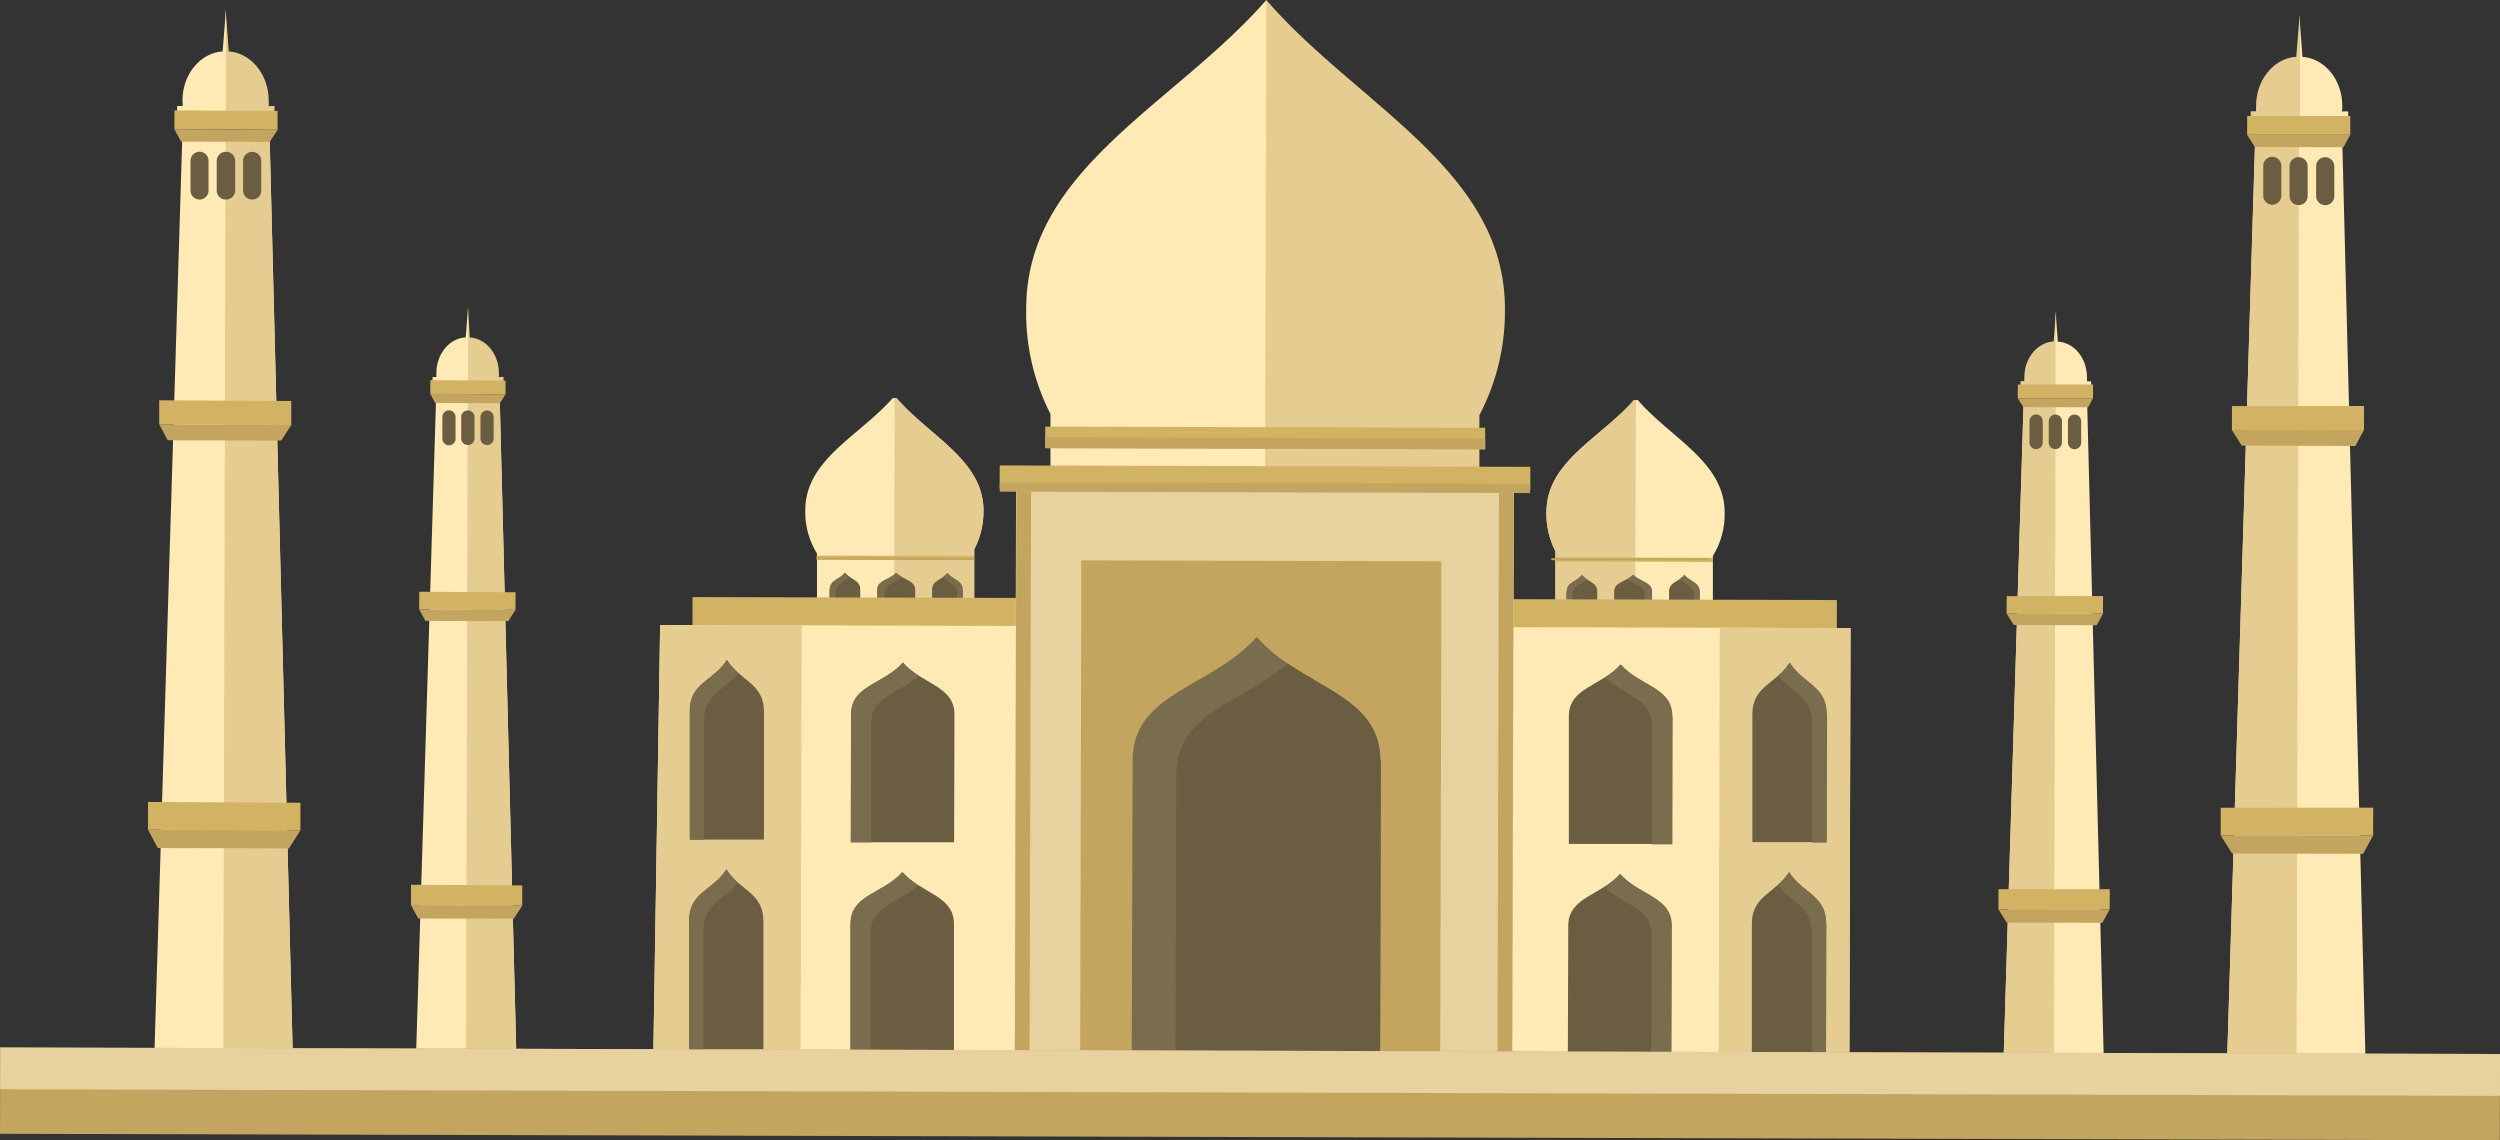 <svg xmlns="http://www.w3.org/2000/svg" xmlns:xlink="http://www.w3.org/1999/xlink" viewBox="0 0 350.8 160"><rect x="0" y="0" width="350.8" height="160" fill="#333333" stroke="none"/><defs><style>.cls-1{fill:#ffe9b5;}.cls-1,.cls-11,.cls-12,.cls-13,.cls-14,.cls-15,.cls-16,.cls-17,.cls-18,.cls-2,.cls-3,.cls-4,.cls-5,.cls-6{fill-rule:evenodd;}.cls-2,.cls-9{fill:#e5cc90;}.cls-3{fill:#6a5d41;}.cls-4,.cls-7{fill:#d2b263;}.cls-5,.cls-8{fill:#c3a560;}.cls-6{fill:#7a6d4d;}.cls-10{fill:#e7d29f;}.cls-11{fill:url(#GradientFill_1);}.cls-12{fill:url(#GradientFill_1-2);}.cls-13{fill:url(#GradientFill_1-3);}.cls-14{fill:url(#GradientFill_1-4);}.cls-15{fill:url(#GradientFill_1-5);}.cls-16{fill:url(#GradientFill_1-6);}.cls-17{fill:url(#GradientFill_1-7);}.cls-18{fill:url(#GradientFill_1-8);}</style><linearGradient id="GradientFill_1" x1="176.35" y1="89.37" x2="176.35" y2="89.35" gradientUnits="userSpaceOnUse"><stop offset="0" stop-color="#fcb614"/><stop offset="0.01" stop-color="#fcb614"/><stop offset="0.48" stop-color="#ec9522"/><stop offset="0.98" stop-color="#e17b26"/><stop offset="1" stop-color="#e17b26"/></linearGradient><linearGradient id="GradientFill_1-2" x1="227.39" y1="93.25" x2="227.39" y2="93.23" xlink:href="#GradientFill_1"/><linearGradient id="GradientFill_1-3" x1="227.31" y1="122.64" x2="227.31" y2="122.63" xlink:href="#GradientFill_1"/><linearGradient id="GradientFill_1-4" x1="126.64" y1="122.38" x2="126.64" y2="122.38" xlink:href="#GradientFill_1"/><linearGradient id="GradientFill_1-5" x1="251.11" y1="93" x2="251.11" y2="92.98" xlink:href="#GradientFill_1"/><linearGradient id="GradientFill_1-6" x1="251.03" y1="122.38" x2="251.03" y2="122.38" xlink:href="#GradientFill_1"/><linearGradient id="GradientFill_1-7" x1="102.02" y1="92.61" x2="102.02" y2="92.6" xlink:href="#GradientFill_1"/><linearGradient id="GradientFill_1-8" x1="101.94" y1="122" x2="101.94" y2="122" xlink:href="#GradientFill_1"/></defs><title>Asset 27</title><g id="Layer_2" data-name="Layer 2"><g id="Layer_1-2" data-name="Layer 1"><polygon class="cls-1" points="25.57 19.47 37.84 19.5 41.1 148.7 21.64 148.65 25.57 19.47"/><polygon class="cls-2" points="31.66 19.49 37.84 19.5 41.1 148.7 31.33 148.67 31.66 19.49"/><path class="cls-3" d="M28,21.29h0a1.26,1.26,0,0,1,1.26,1.27v4.19A1.26,1.26,0,0,1,28,28h0a1.27,1.27,0,0,1-1.27-1.27V22.56A1.28,1.28,0,0,1,28,21.29Z"/><path class="cls-3" d="M31.7,21.3h0A1.27,1.27,0,0,1,33,22.57v4.19A1.27,1.27,0,0,1,31.68,28h0a1.27,1.27,0,0,1-1.27-1.27V22.57A1.29,1.29,0,0,1,31.7,21.3Z"/><path class="cls-3" d="M35.39,21.31h0a1.27,1.27,0,0,1,1.27,1.27v4.19A1.26,1.26,0,0,1,35.38,28h0a1.27,1.27,0,0,1-1.27-1.27V22.58A1.27,1.27,0,0,1,35.39,21.31Z"/><path class="cls-2" d="M37.7,14.89a5.81,5.81,0,0,0,0-.76c0-3.68-2.47-6.69-5.6-6.91l-.44-5.9,0,14.43,6.86,0v-.88Z"/><path class="cls-1" d="M25.66,14.86a5.81,5.81,0,0,1-.05-.76c0-3.68,2.5-6.67,5.63-6.88l.47-5.9,0,14.43-6.86,0v-.87Z"/><polygon class="cls-4" points="38.95 18.2 24.47 18.13 24.48 15.49 38.95 15.57 38.95 18.2"/><polygon class="cls-5" points="24.47 18.13 25.41 19.87 37.86 19.91 38.95 18.2 24.47 18.13"/><polygon class="cls-4" points="40.87 59.64 22.34 59.54 22.34 56.17 40.87 56.27 40.87 59.64"/><polygon class="cls-5" points="22.34 59.54 23.54 61.78 39.47 61.82 40.87 59.64 22.34 59.54"/><polygon class="cls-4" points="42.15 116.53 20.76 116.42 20.77 112.53 42.16 112.64 42.15 116.53"/><polygon class="cls-5" points="20.76 116.42 22.15 119 40.54 119.05 42.15 116.53 20.76 116.42"/><polygon class="cls-1" points="61.18 56.26 70.13 56.28 72.47 148.78 58.36 148.74 61.18 56.26"/><polygon class="cls-2" points="65.63 56.27 70.13 56.28 72.47 148.78 65.39 148.76 65.63 56.27"/><path class="cls-3" d="M63,57.58h0a.93.93,0,0,1,.92.93v3.06a.93.93,0,0,1-.93.92h0a.93.93,0,0,1-.92-.93V58.51A.93.93,0,0,1,63,57.58Z"/><path class="cls-3" d="M65.65,57.59h0a.93.93,0,0,1,.93.93v3a.93.93,0,0,1-.93.93h0a.93.93,0,0,1-.93-.93v-3A.93.93,0,0,1,65.65,57.59Z"/><path class="cls-3" d="M68.35,57.6h0a.93.93,0,0,1,.92.93v3a.92.92,0,0,1-.93.92h0a.93.93,0,0,1-.92-.93v-3A.93.93,0,0,1,68.35,57.6Z"/><path class="cls-2" d="M70,52.92a4.73,4.73,0,0,0,0-.56c0-2.68-1.8-4.88-4.08-5L65.66,43l0,10.52,5,0v-.64Z"/><path class="cls-1" d="M61.24,52.89a4.68,4.68,0,0,1,0-.55c0-2.69,1.82-4.87,4.11-5l.34-4.3,0,10.52h-5v-.64Z"/><polygon class="cls-4" points="70.94 55.33 60.38 55.27 60.38 53.35 70.94 53.41 70.94 55.33"/><polygon class="cls-5" points="60.38 55.27 61.06 56.55 70.14 56.57 70.94 55.33 60.38 55.27"/><polygon class="cls-4" points="72.34 85.57 58.82 85.5 58.83 83.03 72.34 83.11 72.34 85.57"/><polygon class="cls-5" points="58.82 85.5 59.7 87.13 71.32 87.16 72.34 85.57 58.82 85.5"/><polygon class="cls-4" points="73.28 127.08 57.67 127 57.67 124.15 73.28 124.24 73.28 127.08"/><polygon class="cls-5" points="57.67 127 58.68 128.88 72.1 128.91 73.28 127.08 57.67 127"/><polygon class="cls-1" points="328.68 20.26 316.42 20.23 312.49 149.4 331.95 149.45 328.68 20.26"/><polygon class="cls-2" points="322.59 20.24 316.42 20.23 312.49 149.4 322.26 149.43 322.59 20.24"/><path class="cls-3" d="M326.24,22.06h0A1.27,1.27,0,0,0,325,23.33l0,4.18a1.29,1.29,0,0,0,1.27,1.28h0a1.28,1.28,0,0,0,1.28-1.27V23.34A1.28,1.28,0,0,0,326.24,22.06Z"/><path class="cls-3" d="M322.55,22.05h0a1.28,1.28,0,0,0-1.28,1.27V27.5a1.28,1.28,0,0,0,1.27,1.28h0a1.27,1.27,0,0,0,1.27-1.27l0-4.18A1.28,1.28,0,0,0,322.55,22.05Z"/><path class="cls-3" d="M318.85,22h0a1.27,1.27,0,0,0-1.27,1.27v4.18a1.28,1.28,0,0,0,1.27,1.28h0a1.28,1.28,0,0,0,1.27-1.27V23.32A1.28,1.28,0,0,0,318.85,22Z"/><path class="cls-2" d="M316.58,15.61a4.53,4.53,0,0,1,0-.76c0-3.68,2.5-6.67,5.63-6.88l.47-5.89,0,14.42h-6.86v-.88Z"/><path class="cls-1" d="M328.62,15.64a5.7,5.7,0,0,0,.05-.76c0-3.68-2.46-6.68-5.59-6.9l-.44-5.9,0,14.42,6.86,0v-.87Z"/><polygon class="cls-4" points="315.32 18.92 329.79 18.91 329.8 16.28 315.32 16.28 315.32 18.92"/><polygon class="cls-5" points="329.79 18.91 328.84 20.66 316.39 20.63 315.32 18.92 329.79 18.91"/><polygon class="cls-4" points="313.18 60.35 331.71 60.34 331.72 56.97 313.19 56.98 313.18 60.35"/><polygon class="cls-5" points="331.71 60.34 330.5 62.58 314.56 62.53 313.18 60.35 331.71 60.34"/><polygon class="cls-4" points="311.61 117.23 333 117.23 333.01 113.33 311.61 113.34 311.61 117.23"/><polygon class="cls-5" points="333 117.23 331.59 119.81 313.2 119.76 311.61 117.23 333 117.23"/><polygon class="cls-1" points="292.88 56.86 283.94 56.83 281.12 149.32 295.22 149.36 292.88 56.86"/><polygon class="cls-2" points="288.44 56.85 283.94 56.83 281.12 149.32 288.2 149.34 288.44 56.85"/><path class="cls-3" d="M291.1,58.17h0a.93.93,0,0,0-.93.93v3a.93.93,0,0,0,.93.93h0a.93.93,0,0,0,.93-.92V59.1A.94.94,0,0,0,291.1,58.17Z"/><path class="cls-3" d="M288.41,58.17h0a.93.93,0,0,0-.93.92v3a.92.92,0,0,0,.92.93h0a.92.92,0,0,0,.93-.92v-3A.93.93,0,0,0,288.41,58.17Z"/><path class="cls-3" d="M285.71,58.16h0a.93.93,0,0,0-.93.93v3a.93.93,0,0,0,.93.93h0a.93.93,0,0,0,.93-.93v-3A.93.93,0,0,0,285.71,58.16Z"/><path class="cls-2" d="M284.06,53.47a3.2,3.2,0,0,1,0-.56c0-2.68,1.83-4.86,4.11-5l.34-4.31,0,10.53h-5v-.64Z"/><path class="cls-1" d="M292.84,53.49a4.58,4.58,0,0,0,0-.55c0-2.69-1.8-4.88-4.09-5l-.32-4.31,0,10.53h5v-.64Z"/><polygon class="cls-4" points="283.13 55.88 293.69 55.88 293.7 53.95 283.14 53.96 283.13 55.88"/><polygon class="cls-5" points="293.69 55.88 293 57.15 283.92 57.13 283.13 55.88 293.69 55.88"/><polygon class="cls-4" points="281.57 86.11 295.09 86.11 295.1 83.64 281.58 83.65 281.57 86.11"/><polygon class="cls-5" points="295.09 86.11 294.21 87.73 282.58 87.7 281.57 86.11 295.09 86.11"/><polygon class="cls-4" points="280.42 127.61 296.03 127.61 296.04 124.77 280.43 124.77 280.42 127.61"/><polygon class="cls-5" points="296.03 127.61 295 129.49 281.59 129.46 280.42 127.61 296.03 127.61"/><path class="cls-1" d="M138,71.66c0-7.1-7.55-10.42-12.2-15.8h-.53C120.55,61.21,113,64.49,113,71.59a11.07,11.07,0,0,0,1.64,6.08l0,10.49,22.08.06,0-11.14A11.45,11.45,0,0,0,138,71.66Z"/><path class="cls-2" d="M138,71.66c0-7.1-7.55-10.42-12.2-15.8h-.27l-.08,32.33,11.23,0,0-11.14A11.45,11.45,0,0,0,138,71.66Z"/><path class="cls-3" d="M123.11,82.73c0-1.29,1.7-1.37,2.66-2.34,1,1,2.64,1.06,2.65,2.35h0v5.45h-5.32V82.73Z"/><path class="cls-6" d="M123.1,82.73c0-1.29,1.69-1.37,2.65-2.35a3.78,3.78,0,0,0,.83.61c-1,.8-2.43,1-2.45,2.15h0l0,5h-1V82.73Z"/><path class="cls-3" d="M116.44,82.69c0-1.28,1.36-1.36,2.14-2.32.78,1,2.13,1,2.13,2.33h0l0,5.47h-4.28V82.69Z"/><path class="cls-6" d="M116.43,82.69c0-1.28,1.36-1.36,2.14-2.33a2.66,2.66,0,0,0,.66.6c-.79.8-2,1-2,2.14h0v5.07h-.84l0-5.47Z"/><path class="cls-3" d="M135.06,82.74c0-1.28-1.36-1.36-2.13-2.33-.78,1-2.13,1-2.14,2.32h0l0,5.47h4.29V82.74Z"/><path class="cls-6" d="M135.08,82.73c0-1.27-1.36-1.36-2.13-2.33a3.43,3.43,0,0,1-.67.6c.79.79,1.95,1,2,2.14h0v5.07h.83l0-5.48Z"/><rect class="cls-7" x="125.34" y="67.22" width="0.57" height="22.08" transform="translate(47.04 203.69) rotate(-89.85)"/><rect class="cls-8" x="125.48" y="67.37" width="0.28" height="22.08" transform="translate(46.9 203.83) rotate(-89.85)"/><path class="cls-1" d="M217,71.86c0-7.1,7.6-10.38,12.28-15.73h.53c4.64,5.37,12.21,8.7,12.19,15.8A11,11,0,0,1,240.35,78l0,10.48-22.07,0,0-11.14A11.34,11.34,0,0,1,217,71.86Z"/><path class="cls-2" d="M217,71.86c0-7.1,7.6-10.38,12.28-15.73h.26l-.08,32.33-11.23,0,0-11.14A11.34,11.34,0,0,1,217,71.86Z"/><path class="cls-3" d="M231.8,83c0-1.29-1.68-1.38-2.64-2.35-1,1-2.64,1-2.66,2.34h0l0,5.45h5.32V83Z"/><path class="cls-6" d="M231.82,83c0-1.29-1.69-1.38-2.64-2.36a3.65,3.65,0,0,1-.83.6c1,.81,2.42,1,2.43,2.17h0l0,5h1V83Z"/><path class="cls-3" d="M238.48,83c0-1.28-1.36-1.37-2.14-2.34-.77,1-2.12,1-2.14,2.33h0l0,5.47h4.29l0-5.47Z"/><path class="cls-6" d="M238.49,83c0-1.28-1.36-1.36-2.13-2.33a3.09,3.09,0,0,1-.67.59c.79.8,2,1,2,2.15h0v5.07h.84V83Z"/><path class="cls-3" d="M219.85,83c0-1.28,1.37-1.36,2.15-2.32.77,1,2.12,1,2.13,2.33h0v5.47h-4.29V83Z"/><path class="cls-6" d="M219.84,83c0-1.27,1.36-1.35,2.14-2.32a3.07,3.07,0,0,0,.66.6c-.78.79-2,.94-2,2.13h0v5.07h-.84l0-5.48Z"/><rect class="cls-7" x="229.03" y="67.49" width="0.57" height="22.08" transform="translate(150.19 307.64) rotate(-89.85)"/><rect class="cls-8" x="229.17" y="67.63" width="0.28" height="22.08" transform="matrix(0, -1, 1, 0, 150.05, 307.78)"/><path class="cls-1" d="M144,43.19c.05-19.5,20.86-28.51,33.69-43.19L204.9,77.05,177.5,77l-30.1-.08,0-18.83A31.08,31.08,0,0,1,144,43.19Z"/><path class="cls-2" d="M211.17,43.36c.05-19.5-20.72-28.61-33.48-43.36l-.19,77,30.09.08,0-18.83A31.23,31.23,0,0,0,211.17,43.36Z"/><rect class="cls-7" x="173.86" y="7.3" width="7.18" height="160.58" transform="translate(89.4 264.8) rotate(-89.85)"/><polygon class="cls-1" points="259.66 88.13 259.49 153.13 91.6 152.69 92.63 87.7 259.66 88.13"/><polygon class="cls-2" points="92.63 87.7 91.6 152.69 112.33 152.75 112.5 87.75 92.63 87.7"/><rect class="cls-9" x="217.97" y="111.36" width="64.86" height="18.35" transform="translate(129.22 370.63) rotate(-89.85)"/><rect class="cls-10" x="135.96" y="75.38" width="82.85" height="69.86" transform="translate(66.62 287.41) rotate(-89.85)"/><path class="cls-5" d="M202.24,78.76l-50.53-.13v2.76l0,8.21-.14,57.78,50.52.13.15-57.78,0-8.2Z"/><path class="cls-6" d="M193.69,106.68c-.07-9.48-11.05-10.11-17.34-17.31C170,96.54,159,97.11,158.93,106.59h0L158.8,150l34.85.09.11-43.37Z"/><path class="cls-3" d="M193.69,106.68c-.06-7.54-7-9.48-13-13.57-6.4,5.57-15.52,6.81-15.63,15.45h0L164.93,150l28.72.08.11-43.37Z"/><path class="cls-11" d="M176.33,89.35l0,0s0,0,0,0Z"/><path class="cls-3" d="M234.6,100.45c0-3.94-4.59-4.21-7.21-7.2-2.64,3-7.21,3.22-7.25,7.17h0l0,18,14.5,0,0-18Z"/><path class="cls-12" d="M227.38,93.24h0Z"/><path class="cls-6" d="M234.66,100.44c0-4-4.61-4.21-7.22-7.21a10.08,10.08,0,0,1-2.26,1.84c2.66,2.46,6.62,3,6.64,6.62h0l0,16.8h2.83l.05-18Z"/><path class="cls-3" d="M234.53,129.85c0-3.95-4.6-4.21-7.22-7.21-2.63,3-7.2,3.22-7.25,7.17h0L220,147.87l14.5,0,.05-18.06Z"/><polygon class="cls-13" points="227.31 122.64 227.31 122.64 227.32 122.64 227.31 122.64"/><path class="cls-6" d="M234.58,129.83c0-4-4.6-4.2-7.21-7.2a10.36,10.36,0,0,1-2.26,1.84c2.65,2.46,6.61,2.94,6.64,6.61h0l-.05,16.8h2.83l.05-18.06Z"/><path class="cls-3" d="M119.46,100.16c.05-4,4.63-4.19,7.26-7.17,2.62,3,7.19,3.26,7.21,7.2h0l-.05,18-14.51,0,.05-18Z"/><path class="cls-6" d="M119.42,100.14c0-3.94,4.62-4.18,7.25-7.17a9.77,9.77,0,0,0,2.24,1.85c-2.67,2.45-6.63,2.91-6.67,6.59h0l0,16.79h-2.82l0-18.06Z"/><path class="cls-3" d="M119.39,129.55c0-4,4.62-4.18,7.25-7.17,2.62,3,7.19,3.26,7.22,7.21h0l0,18.06-14.51,0,0-18.06Z"/><path class="cls-14" d="M126.65,122.38h0Z"/><path class="cls-6" d="M119.34,129.54c0-3.95,4.62-4.18,7.25-7.17a9.86,9.86,0,0,0,2.25,1.85c-2.67,2.44-6.63,2.91-6.68,6.58h0l0,16.8h-2.83l0-18.05Z"/><rect class="cls-8" x="169.35" y="-21.89" width="12.11" height="350.77" transform="translate(21.45 328.5) rotate(-89.85)"/><rect class="cls-10" x="172.48" y="-25.02" width="5.86" height="350.77" transform="translate(24.59 325.39) rotate(-89.85)"/><rect class="cls-7" x="175.87" y="29.79" width="3.25" height="74.46" transform="translate(110.02 244.35) rotate(-89.85)"/><rect class="cls-8" x="176.84" y="31.23" width="1.3" height="74.42" transform="translate(108.59 245.75) rotate(-89.85)"/><rect class="cls-7" x="176.02" y="30.58" width="3.03" height="61.74" transform="translate(115.62 238.83) rotate(-89.85)"/><rect class="cls-8" x="176.78" y="31.34" width="1.52" height="61.74" transform="translate(114.86 239.58) rotate(-89.85)"/><path class="cls-3" d="M256.29,100.2c0-4-3.3-4.21-5.18-7.2-1.9,3-5.18,3.22-5.22,7.17h0l0,18,10.42,0,.05-18Z"/><path class="cls-15" d="M251.1,93a0,0,0,0,1,0,0h0Z"/><path class="cls-6" d="M256.32,100.18c0-3.94-3.3-4.2-5.17-7.2a8.4,8.4,0,0,1-1.63,1.84c1.91,2.46,4.75,2.94,4.77,6.62h0l0,16.79h2l0-18.06Z"/><path class="cls-3" d="M256.21,129.59c0-4-3.3-4.2-5.18-7.21-1.89,3-5.18,3.24-5.21,7.19h0l0,18.05,10.41,0,.05-18.06Z"/><polygon class="cls-16" points="251.03 122.38 251.03 122.38 251.04 122.38 251.03 122.38"/><path class="cls-6" d="M256.25,129.58c0-4-3.31-4.2-5.18-7.21a8.15,8.15,0,0,1-1.62,1.84c1.9,2.47,4.75,2.94,4.76,6.62h0l0,16.8h2l0-18Z"/><path class="cls-3" d="M96.8,99.78c0-3.94,3.32-4.19,5.22-7.17,1.88,3,5.16,3.25,5.18,7.2h0l0,18-10.41,0,0-18Z"/><path class="cls-17" d="M102,92.6h0Z"/><path class="cls-6" d="M96.77,99.77c0-4,3.32-4.19,5.21-7.17a8.37,8.37,0,0,0,1.62,1.84c-1.92,2.45-4.77,2.92-4.8,6.6h0l0,16.79h-2l0-18Z"/><path class="cls-3" d="M96.73,129.18c0-4,3.32-4.19,5.21-7.18,1.88,3,5.17,3.26,5.18,7.21h0l0,18-10.42,0,0-18.06Z"/><polygon class="cls-18" points="101.95 122 101.94 122 101.94 122 101.95 122"/><path class="cls-6" d="M96.69,129.16c0-4,3.33-4.18,5.22-7.17a8.15,8.15,0,0,0,1.61,1.85c-1.92,2.45-4.76,2.91-4.8,6.59h0l0,16.8h-2l0-18.06Z"/><rect class="cls-8" x="104.38" y="107.15" width="78.36" height="2.06" transform="translate(34.99 251.44) rotate(-89.85)"/><rect class="cls-8" x="172.09" y="107.33" width="78.36" height="2.06" transform="translate(102.35 319.33) rotate(-89.85)"/></g></g></svg>